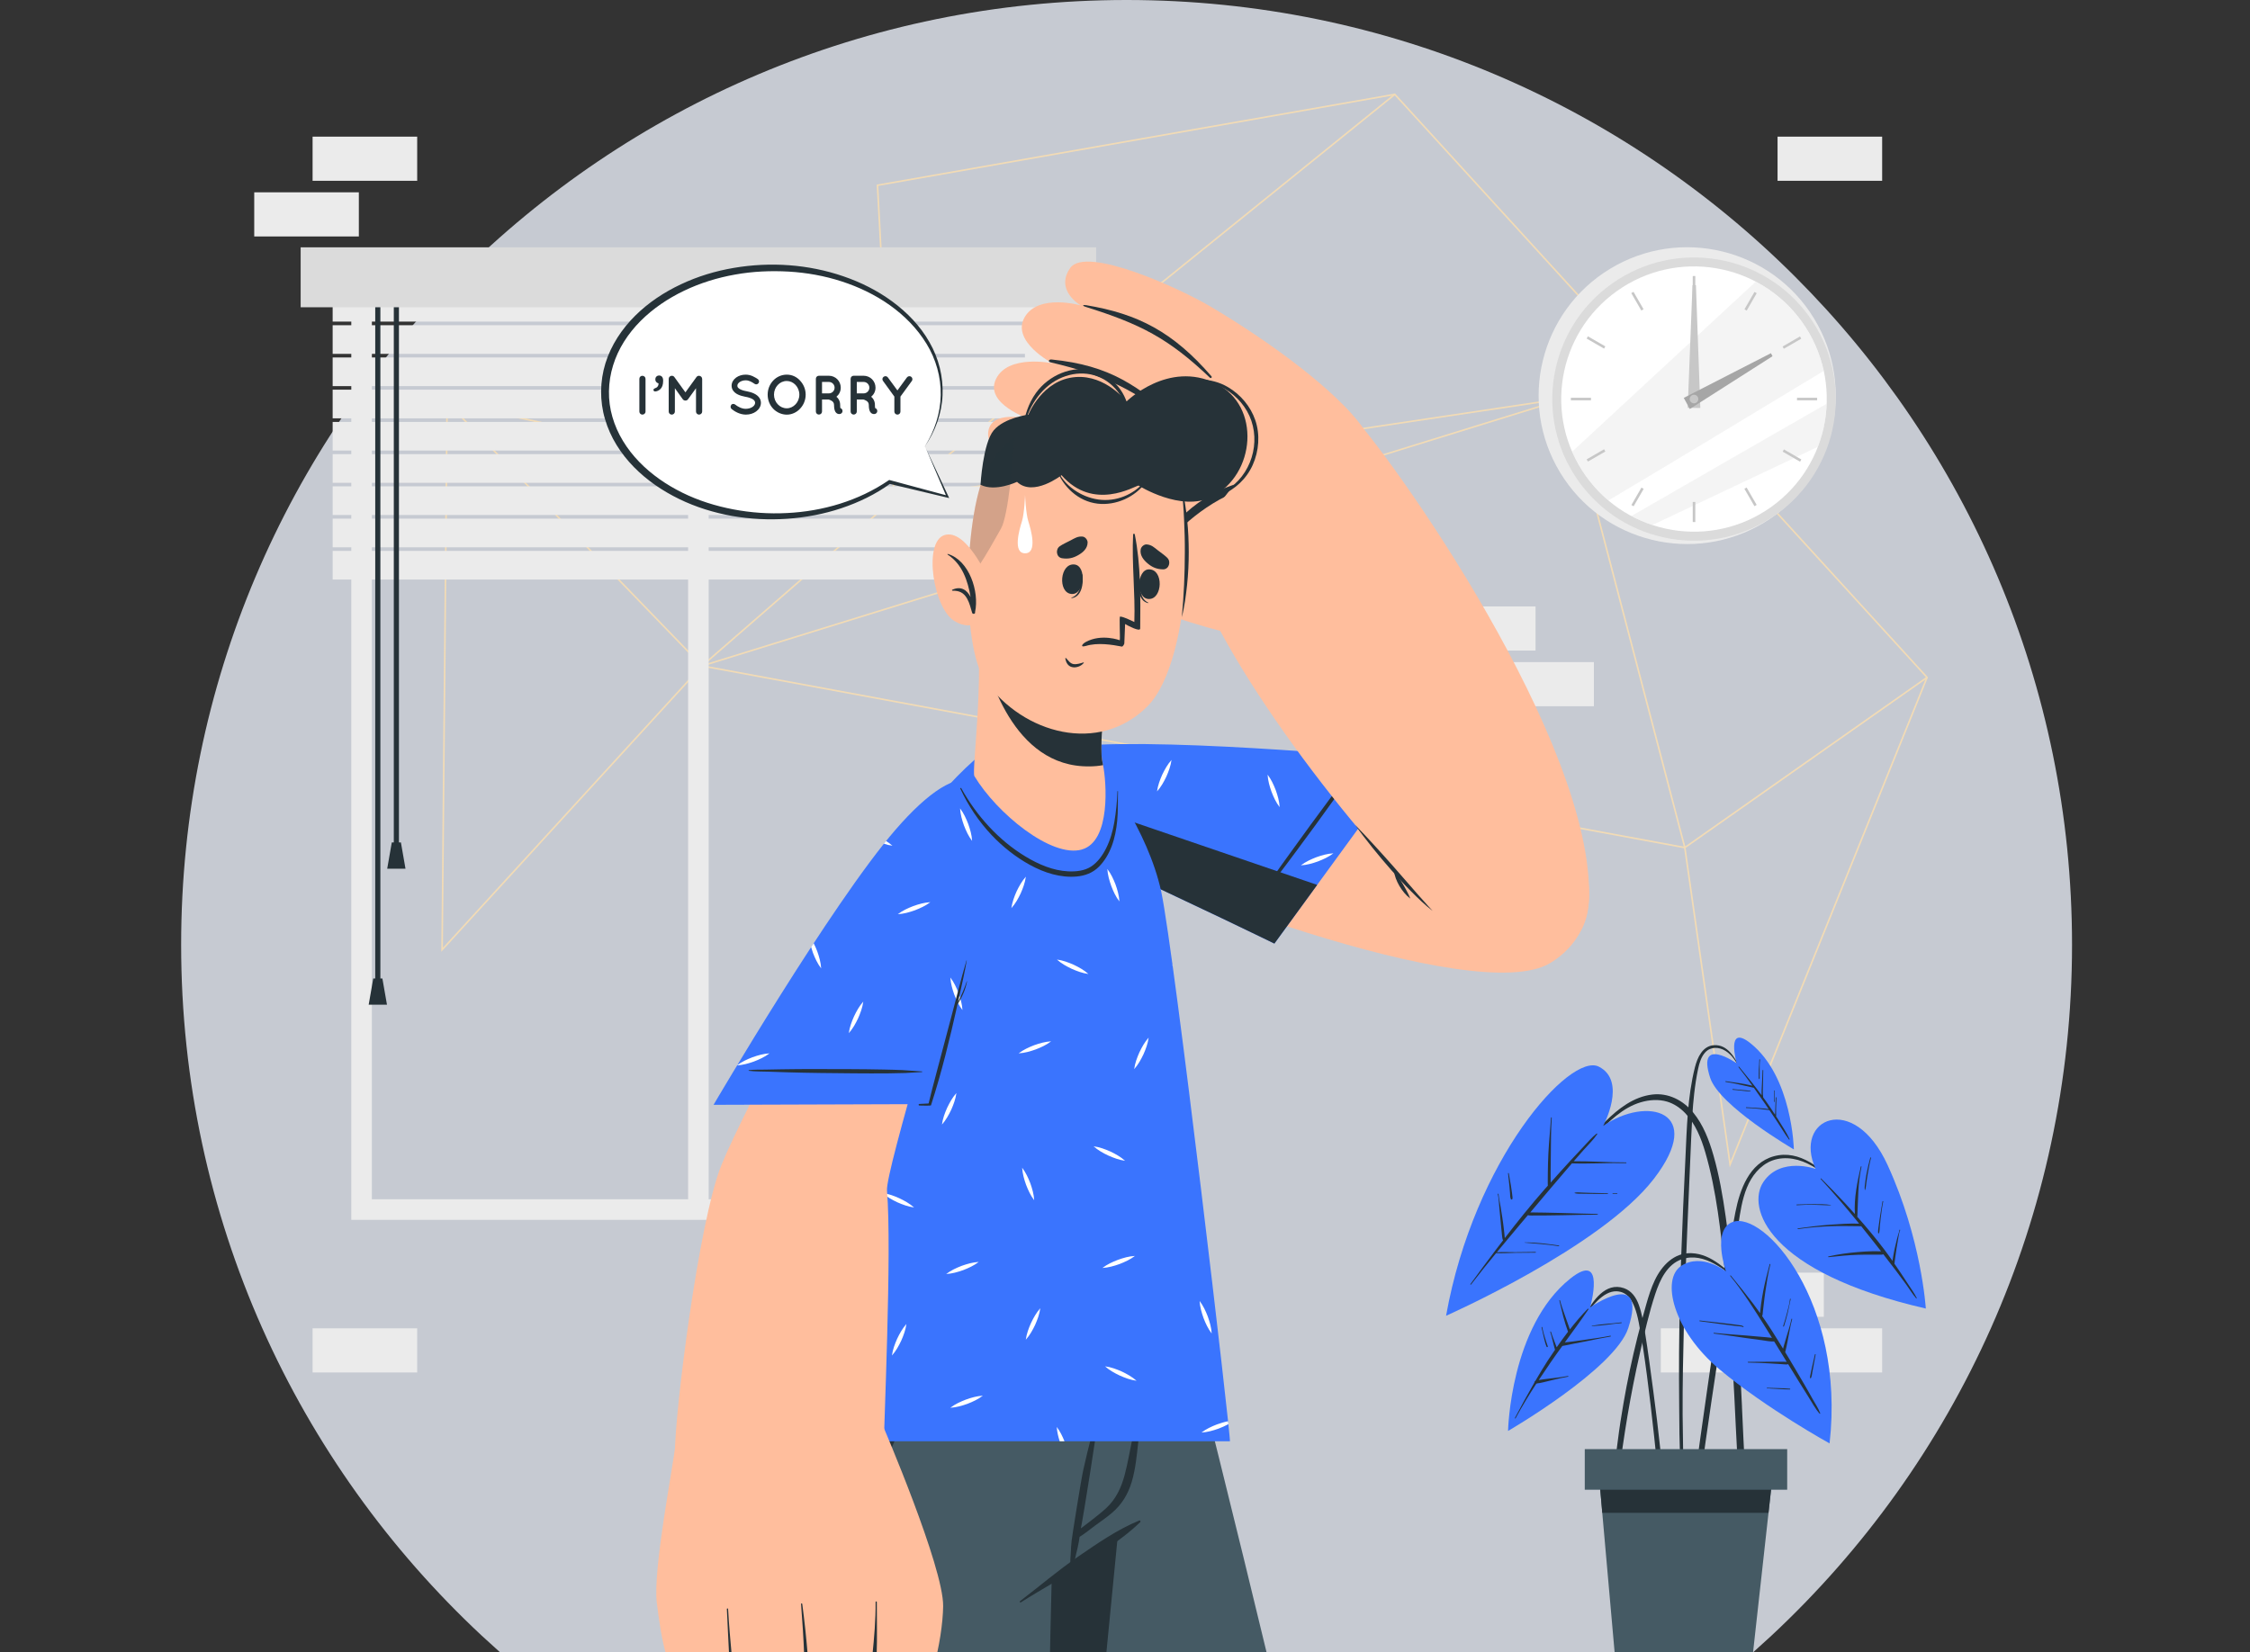 <svg width="708" height="520" viewBox="0 0 708 520" fill="none" xmlns="http://www.w3.org/2000/svg">
<rect x="0" y="0" width="708" height="520" fill="#333333" stroke="none"/>
<g clip-path="url(#clip0_685_26914)">
<path opacity="0.78" d="M652 297.352C652 383.188 615.604 460.533 557.4 514.823C555.518 516.566 553.619 518.292 551.702 520H157.298C155.381 518.292 153.482 516.566 151.6 514.823C93.397 460.533 57 383.188 57 297.352C57 133.136 190.206 0 354.509 0C518.811 0 652 133.136 652 297.352Z" fill="#EFF4FF"/>
<path d="M140.688 126.596L281.336 157.02L438.904 29.699L606.384 213.208L544.399 366.501L530.155 266.773L220.905 209.584L139.117 298.923L140.688 126.596Z" stroke="#F2DBB5" stroke-width="0.5" stroke-miterlimit="10"/>
<path d="M220.905 209.584L281.336 157.02L493.085 125.267L530.155 266.773L606.384 213.208" stroke="#F2DBB5" stroke-width="0.5" stroke-miterlimit="10"/>
<path d="M281.336 157.02L276.121 58.311L438.904 29.699" stroke="#F2DBB5" stroke-width="0.5" stroke-miterlimit="10"/>
<path d="M493.085 125.267L220.905 209.584L140.688 126.596" stroke="#F2DBB5" stroke-width="0.5" stroke-miterlimit="10"/>
<g clip-path="url(#clip1_685_26914)">
<path d="M540.976 414.451H573.892V400.551H540.976V414.451Z" fill="#EBEBEB"/>
<path d="M559.336 431.977H592.252V418.078H559.336V431.977Z" fill="#EBEBEB"/>
<path d="M522.603 431.977H555.519V418.078H522.603V431.977Z" fill="#EBEBEB"/>
<path d="M98.36 431.977H131.276V418.078H98.36V431.977Z" fill="#EBEBEB"/>
<path d="M98.36 56.9L131.276 56.9V43H98.36V56.9Z" fill="#EBEBEB"/>
<path d="M80 74.426H112.916V60.527H80V74.426Z" fill="#EBEBEB"/>
<path d="M559.336 56.912L592.252 56.912V43.013H559.336V56.912Z" fill="#EBEBEB"/>
<path d="M501.546 208.391H468.63V222.291H501.546V208.391Z" fill="#EBEBEB"/>
<path d="M483.186 190.865H450.27V204.764H483.186V190.865Z" fill="#EBEBEB"/>
<path d="M110.542 79.121H328.985V383.943H110.542V79.121ZM322.508 85.593H117.018V377.459H322.508V85.593Z" fill="#EBEBEB"/>
<path d="M223.001 87.282H216.525V380.689H223.001V87.282Z" fill="#EBEBEB"/>
<path d="M104.675 101.219L334.864 101.219V92.201L104.675 92.201V101.219Z" fill="#EBEBEB"/>
<path d="M104.675 111.38L334.864 111.38V102.362L104.675 102.362V111.38Z" fill="#EBEBEB"/>
<path d="M104.675 121.528L334.864 121.528V112.51L104.675 112.51V121.528Z" fill="#EBEBEB"/>
<path d="M104.675 131.664L334.864 131.664V122.646L104.675 122.646V131.664Z" fill="#EBEBEB"/>
<path d="M104.675 141.813L334.864 141.812V132.795L104.675 132.795V141.813Z" fill="#EBEBEB"/>
<path d="M104.675 151.961L334.864 151.961V142.943L104.675 142.943V151.961Z" fill="#EBEBEB"/>
<path d="M104.675 162.097L334.864 162.097V153.079L104.675 153.079V162.097Z" fill="#EBEBEB"/>
<path d="M104.675 172.257L334.864 172.257V163.239L104.675 163.239V172.257Z" fill="#EBEBEB"/>
<path d="M104.675 182.406L334.864 182.406V173.388L104.675 173.388V182.406Z" fill="#EBEBEB"/>
<path d="M125.533 90.375H123.917V265.878H125.533V90.375Z" fill="#263238"/>
<path d="M121.841 273.417H127.597L126.155 265.157H123.283L121.841 273.417Z" fill="#263238"/>
<path d="M119.691 90.375H118.075V310.148H119.691V90.375Z" fill="#263238"/>
<path d="M116.011 316.222H121.767L120.325 307.962H117.453L116.011 316.222Z" fill="#263238"/>
<path d="M94.606 96.71L344.921 96.71V77.842L94.606 77.842V96.71Z" fill="#DBDBDB"/>
<path d="M555.171 164.438C577.229 151.041 584.243 122.312 570.837 100.269C557.43 78.227 528.68 71.218 506.621 84.615C484.562 98.012 477.548 126.741 490.955 148.783C504.362 170.826 533.112 177.834 555.171 164.438Z" fill="#EBEBEB"/>
<path d="M558.933 161.904C578.994 147.62 583.67 119.791 569.376 99.745C555.083 79.698 527.233 75.026 507.171 89.309C487.11 103.592 482.435 131.422 496.728 151.468C511.022 171.515 538.872 176.187 558.933 161.904Z" fill="#DBDBDB"/>
<path d="M557.301 159.59C576.089 146.204 580.459 120.134 567.063 101.36C553.668 82.587 527.578 78.219 508.791 91.606C490.004 104.992 485.633 131.062 499.029 149.835C512.425 168.609 538.514 172.976 557.301 159.59Z" fill="white"/>
<path opacity="0.5" d="M573.879 116.734C554.848 128.248 523.585 147.154 506.108 157.513C501.21 153.377 497.27 148.135 494.697 142.173L552.499 88.636C563.264 94.301 571.244 104.523 573.879 116.734Z" fill="#EBEBEB"/>
<path opacity="0.5" d="M574.799 127.056C574.638 131.826 573.68 136.397 572.04 140.62L519.931 165.252C517.643 164.494 515.443 163.55 513.355 162.42C529.092 153.327 557.856 136.794 574.812 127.056H574.799Z" fill="#EBEBEB"/>
<path d="M533.455 86.873H532.647V93.195H533.455V86.873Z" fill="#C7C7C7"/>
<path d="M514.009 91.852L513.309 92.255L516.472 97.731L517.172 97.327L514.009 91.852Z" fill="#C7C7C7"/>
<path d="M499.67 105.86L499.266 106.56L504.745 109.721L505.149 109.022L499.67 105.86Z" fill="#C7C7C7"/>
<path d="M500.626 125.193H494.299V126H500.626V125.193Z" fill="#C7C7C7"/>
<path d="M504.749 141.409L499.271 144.572L499.675 145.271L505.154 142.108L504.749 141.409Z" fill="#C7C7C7"/>
<path d="M516.51 153.467L513.348 158.944L514.048 159.347L517.21 153.871L516.51 153.467Z" fill="#C7C7C7"/>
<path d="M533.455 157.985H532.647V164.308H533.455V157.985Z" fill="#C7C7C7"/>
<path d="M549.603 153.44L548.903 153.844L552.067 159.319L552.766 158.916L549.603 153.44Z" fill="#C7C7C7"/>
<path d="M561.346 141.452L560.942 142.151L566.421 145.313L566.825 144.614L561.346 141.452Z" fill="#C7C7C7"/>
<path d="M571.791 125.193H565.464V126H571.791V125.193Z" fill="#C7C7C7"/>
<path d="M566.393 105.902L560.915 109.065L561.319 109.764L566.797 106.601L566.393 105.902Z" fill="#C7C7C7"/>
<path d="M552.081 91.877L548.92 97.354L549.62 97.757L552.781 92.28L552.081 91.877Z" fill="#C7C7C7"/>
<path d="M533.654 89.742L535.034 128.41L531.068 128.36L532.573 89.73L533.654 89.742Z" fill="#C7C7C7"/>
<path d="M557.757 112.113L531.727 128.72L529.825 125.23L557.247 111.169L557.757 112.113Z" fill="#A6A6A6"/>
<path d="M534.4 125.59C534.4 126.336 533.791 126.944 533.045 126.944C532.299 126.944 531.69 126.336 531.69 125.59C531.69 124.845 532.299 124.236 533.045 124.236C533.791 124.236 534.4 124.845 534.4 125.59Z" fill="#C7C7C7"/>
<path d="M578.678 373.286C573.308 368.019 566.359 361.66 558.142 363.933C550.41 366.069 547.452 374.503 546.072 381.522C544.282 390.577 542.902 399.719 541.46 408.836C540.006 418.041 538.639 427.257 537.321 436.486C536.575 441.691 535.829 446.896 535.108 452.1C534.748 454.709 534.387 457.305 534.027 459.913C533.679 462.472 533.244 465.018 533.107 467.602C533.057 468.422 534.35 468.546 534.537 467.764C535.531 463.416 535.941 458.907 536.588 454.497C537.234 450.063 537.868 445.629 538.514 441.194C539.807 432.387 541.137 423.593 542.467 414.786C543.797 405.979 545.165 397.185 546.569 388.391C547.763 380.938 548.322 371.671 554.935 366.752C558.565 364.057 563.189 364.02 567.304 365.597C571.654 367.262 575.135 370.367 578.541 373.448C578.653 373.547 578.802 373.385 578.702 373.286H578.678Z" fill="#263238"/>
<path d="M571.319 367.907C571.319 367.907 560.33 363.957 554.91 371.969C549.491 379.981 555.967 400.365 605.988 411.855C605.988 411.855 604.682 390.042 593.955 366.665C583.227 343.301 564.121 352.145 571.319 367.907Z" fill="#3A74FE"/>
<path d="M603.116 408.513C602.432 407.097 601.45 405.78 600.605 404.464C599.772 403.172 598.927 401.893 598.069 400.613C597.423 399.657 596.764 398.7 596.118 397.756C596.167 397.52 596.18 397.284 596.205 397.036C596.267 396.601 596.317 396.166 596.379 395.731C596.503 394.8 596.64 393.856 596.777 392.924C596.913 391.993 597.075 391.061 597.249 390.129C597.435 389.185 597.522 388.067 597.908 387.186C597.97 387.036 597.709 386.962 597.684 387.136C597.622 387.695 597.386 388.254 597.236 388.788C597.125 389.21 597.013 389.633 596.901 390.055C596.652 390.999 596.428 391.955 596.217 392.912C596.018 393.794 595.857 394.676 595.707 395.57C595.633 395.992 595.571 396.427 595.509 396.849C594.614 395.582 593.706 394.315 592.774 393.086C590.114 389.583 587.304 386.229 584.396 382.937C584.396 382.9 584.433 382.888 584.445 382.85C584.706 377.596 584.582 372.404 585.751 367.237C585.788 367.1 585.564 367.013 585.539 367.162C584.445 372.007 583.351 377.099 583.675 382.105C582.631 380.938 581.574 379.782 580.517 378.64C578.081 376.019 575.595 373.447 573.059 370.926C572.96 370.827 572.798 370.976 572.897 371.075C577.111 375.609 581.114 380.329 585.017 385.136C581.984 385.037 578.889 385.248 575.868 385.471C572.475 385.72 569.106 386.155 565.737 386.627C565.588 386.651 565.638 386.875 565.775 386.85C569.118 386.353 572.5 386.08 575.893 385.943C579.162 385.807 582.407 385.943 585.664 385.943C587.764 388.552 589.853 391.185 591.904 393.831C591.755 393.831 591.605 393.831 591.444 393.831C590.673 393.819 589.915 393.806 589.144 393.819C587.628 393.843 586.099 393.955 584.582 394.079C581.474 394.34 578.392 394.775 575.346 395.458C575.197 395.495 575.247 395.694 575.383 395.682C578.454 395.334 581.537 395.048 584.632 394.937C586.111 394.887 587.578 394.887 589.057 394.887C589.828 394.887 590.586 394.887 591.357 394.887C591.817 394.887 592.239 394.949 592.625 394.775C593.967 396.526 595.322 398.265 596.652 400.017C597.709 401.408 598.765 402.824 599.785 404.24C600.829 405.693 601.786 407.283 602.955 408.637C603.042 408.737 603.191 408.625 603.141 408.513H603.116Z" fill="#263238"/>
<path d="M576.104 379.261C574.352 378.975 572.524 379 570.759 379C568.969 379 567.192 379.049 565.402 379.112C565.24 379.112 565.253 379.348 565.414 379.335C567.229 379.211 569.031 379.174 570.846 379.199C572.599 379.223 574.352 379.397 576.104 379.348C576.167 379.348 576.167 379.273 576.104 379.261Z" fill="#263238"/>
<path d="M591.804 383.285C592.016 381.584 592.227 379.869 592.587 378.18C592.625 378.019 592.389 377.969 592.364 378.13C592.103 379.807 591.779 381.484 591.531 383.161C591.407 384.006 591.295 384.85 591.183 385.683C591.083 386.453 590.909 387.285 590.984 388.067C590.996 388.217 591.245 388.229 591.282 388.092C591.481 387.335 591.469 386.49 591.543 385.707C591.618 384.9 591.705 384.08 591.804 383.273V383.285Z" fill="#263238"/>
<path d="M588.523 364.367C588.088 366.032 587.652 367.709 587.342 369.398C587.18 370.255 587.056 371.112 586.944 371.982C586.832 372.802 586.683 373.671 586.782 374.503C586.782 374.565 586.894 374.578 586.907 374.503C587.155 373.733 587.193 372.889 587.304 372.094C587.416 371.261 587.541 370.429 587.69 369.609C587.988 367.87 588.299 366.144 588.746 364.429C588.784 364.293 588.572 364.218 588.535 364.355L588.523 364.367Z" fill="#263238"/>
<path d="M523.386 465.751C523.113 462.609 522.802 459.454 522.467 456.323C521.808 450.1 521.049 443.877 520.217 437.679C519.384 431.493 518.588 425.295 517.594 419.134C517.134 416.314 516.661 413.407 515.692 410.712C514.847 408.389 513.454 406.29 511.018 405.445C505.138 403.421 501.16 409.507 498.786 413.83C498.712 413.954 498.898 414.053 498.985 413.942C500.402 411.904 504.343 406.166 508.805 406.427C511.813 406.613 514.213 408.737 515.655 416.215C519.247 434.859 522.491 472.707 522.864 475.192C523.063 476.508 523.995 476.446 523.995 475.043C524.008 471.95 523.647 468.844 523.386 465.764V465.751Z" fill="#263238"/>
<path d="M500.365 411.494C500.365 411.494 505.511 393.347 494.137 402.414C475.205 417.519 474.534 450.386 474.534 450.386C474.534 450.386 508.184 430.859 512.373 417.978C518.601 398.787 500.365 411.494 500.365 411.494Z" fill="#3A74FE"/>
<path d="M506.742 420.413C504.107 420.947 501.422 421.295 498.761 421.68C497.493 421.866 496.238 422.04 494.97 422.214C494.112 422.326 493.255 422.413 492.397 422.512C494.908 419.059 497.431 415.631 499.83 412.103C499.917 411.966 499.719 411.83 499.607 411.942C497.605 413.979 495.753 416.165 493.988 418.426C493.491 417.022 492.994 415.618 492.496 414.215C491.925 412.587 491.315 410.973 490.893 409.296C490.856 409.159 490.632 409.221 490.682 409.358C491.141 411.022 491.465 412.724 491.912 414.389C492.347 416.003 492.832 417.593 493.404 419.158C492.173 420.761 490.992 422.4 489.836 424.052C489.252 422.413 488.543 420.823 488.034 419.158C487.996 419.022 487.773 419.084 487.822 419.221C488.432 421.059 488.755 422.984 489.314 424.835C488.543 425.965 487.773 427.096 487.027 428.226C485.672 430.325 484.392 432.462 483.136 434.611C482.937 434.722 482.813 434.884 482.838 435.12C480.712 438.797 478.686 442.523 476.697 446.287C476.635 446.411 476.821 446.523 476.896 446.399C478.897 442.685 481.11 439.07 483.422 435.505C483.422 435.505 483.434 435.505 483.447 435.505C483.696 435.368 484.242 435.356 484.553 435.294C484.939 435.219 485.324 435.132 485.709 435.045C486.579 434.859 487.437 434.635 488.307 434.412C490.01 433.99 491.701 433.592 493.441 433.294C493.578 433.269 493.516 433.046 493.379 433.083C491.34 433.468 489.302 433.704 487.238 433.94C486.269 434.052 485.299 434.176 484.329 434.337C484.292 434.337 484.242 434.35 484.193 434.362C485.399 432.524 486.629 430.698 487.872 428.897C489.09 427.121 490.346 425.369 491.614 423.63C492.782 423.469 493.938 423.158 495.094 422.935C496.4 422.686 497.705 422.438 498.998 422.177C501.608 421.655 504.194 421.084 506.816 420.649C506.953 420.624 506.891 420.401 506.754 420.438L506.742 420.413Z" fill="#263238"/>
<path d="M486.517 422.202C486.356 421.717 486.219 421.245 486.057 420.761C485.734 419.755 485.498 418.748 485.287 417.717C485.262 417.581 485.038 417.643 485.075 417.78C485.299 418.798 485.535 419.829 485.771 420.848C486.008 421.854 486.256 422.91 486.654 423.866C486.753 424.102 487.114 424.003 487.039 423.754C486.89 423.233 486.691 422.723 486.517 422.214V422.202Z" fill="#263238"/>
<path d="M510.185 416.202C508.656 416.438 507.102 416.537 505.561 416.674C504.007 416.811 502.478 417.022 500.937 417.258C500.85 417.27 500.85 417.395 500.937 417.395C502.491 417.283 504.02 417.171 505.561 416.972C507.102 416.774 508.631 416.538 510.185 416.438C510.334 416.438 510.322 416.19 510.185 416.215V416.202Z" fill="#263238"/>
<path d="M548.148 442.772C547.551 429.406 546.706 416.066 545.364 402.762C544.692 396.129 543.947 389.509 543.014 382.913C542.094 376.454 540.988 369.982 539.186 363.697C537.806 358.89 536.003 354.058 532.784 350.145C529.614 346.294 524.928 343.872 519.856 344.506C514.001 345.226 509.29 348.915 505.213 352.915C500.638 357.412 496.449 362.306 492.21 367.113C491.141 368.33 490.072 369.547 489.016 370.777C488.916 370.889 489.078 371.038 489.177 370.939C493.317 366.181 497.618 361.56 502.118 357.151C506.282 353.064 510.558 348.605 516.326 346.928C518.998 346.145 521.895 345.934 524.58 346.729C526.755 347.375 528.657 348.679 530.223 350.294C533.468 353.66 535.295 358.231 536.588 362.653C540.18 374.938 541.473 387.819 542.803 400.502C544.158 413.395 545.078 426.313 545.724 439.256C546.37 452.262 546.88 465.292 548.136 478.26C548.285 479.862 548.496 481.452 548.707 483.054C548.844 484.123 550.51 484.135 550.423 483.017C549.366 469.614 548.745 456.199 548.136 442.772H548.148Z" fill="#263238"/>
<path d="M504.467 354.368C504.467 354.368 512.099 340.245 503.075 335.711C494.05 331.177 463.844 364.864 455.031 414.128C455.031 414.128 503.808 392.564 520.378 371.075C536.948 349.586 518.166 344.853 504.467 354.368Z" fill="#3A74FE"/>
<path d="M511.639 365.858C506.158 365.87 500.688 365.448 495.206 365.485C496.238 364.305 497.257 363.125 498.301 361.958C499.731 360.343 501.372 358.765 502.59 356.977C502.665 356.865 502.503 356.703 502.391 356.79C500.875 357.983 499.569 359.548 498.239 360.951C496.872 362.405 495.505 363.87 494.137 365.336C492.036 367.597 489.985 369.907 487.934 372.218C487.934 371.994 487.934 371.771 487.934 371.559C487.934 370.603 487.934 369.646 487.934 368.678C487.947 366.814 487.972 364.964 487.996 363.1C488.034 359.337 488.021 355.548 488.282 351.784C488.282 351.635 488.071 351.648 488.059 351.784C487.798 355.561 487.412 359.324 487.213 363.113C487.126 364.976 487.077 366.827 487.052 368.69C487.052 369.646 487.027 370.603 487.027 371.572C487.027 372.093 487.014 372.652 487.052 373.187C486.729 373.547 486.405 373.895 486.082 374.267C481.707 379.261 477.542 384.428 473.502 389.682C473.502 389.397 473.453 389.098 473.428 388.813C473.366 388.229 473.304 387.658 473.241 387.074C473.105 385.819 472.931 384.565 472.744 383.31C472.57 382.13 472.384 380.962 472.185 379.795C471.961 378.478 471.638 377.149 471.538 375.807C471.538 375.646 471.277 375.683 471.315 375.845C471.601 377.149 471.65 378.528 471.775 379.857C471.886 381.062 471.998 382.267 472.11 383.472C472.222 384.676 472.334 385.881 472.458 387.086C472.52 387.67 472.57 388.241 472.632 388.825C472.67 389.111 472.694 389.409 472.744 389.695C472.794 390.08 472.856 390.129 472.98 390.378C472.284 391.285 471.588 392.191 470.892 393.098C468.12 396.75 465.41 400.452 462.7 404.153C462.613 404.265 462.775 404.426 462.862 404.315C465.435 400.961 468.083 397.669 470.768 394.415C472.769 394.502 474.82 394.353 476.834 394.315C478.947 394.278 481.06 394.266 483.186 394.266C483.335 394.266 483.323 394.042 483.186 394.042C481.073 394.079 478.959 394.117 476.834 394.117C474.907 394.117 472.943 394.03 471.004 394.129C473.366 391.26 475.74 388.415 478.139 385.583C479.009 384.552 479.892 383.521 480.762 382.478C481.557 382.639 482.403 382.565 483.211 382.565C484.168 382.565 485.137 382.565 486.095 382.565C487.897 382.565 489.699 382.515 491.502 382.49C495.231 382.428 498.948 382.304 502.677 382.304C502.826 382.304 502.814 382.08 502.677 382.08C498.948 382.031 495.219 381.869 491.489 381.782C489.687 381.733 487.885 381.683 486.082 381.658C485.125 381.646 484.155 381.633 483.198 381.621C482.651 381.621 482.092 381.571 481.533 381.596C483.584 379.174 485.622 376.739 487.673 374.317C487.723 374.292 487.76 374.242 487.785 374.18C489.786 371.82 491.788 369.473 493.802 367.125C494.075 366.802 494.361 366.491 494.634 366.168C500.315 366.342 505.996 365.97 511.677 366.082C511.826 366.082 511.813 365.858 511.677 365.858H511.639Z" fill="#263238"/>
<path d="M508.83 375.534C508.383 375.534 507.948 375.534 507.5 375.534C507.363 375.534 507.376 375.733 507.5 375.733C507.948 375.733 508.383 375.733 508.83 375.733C508.979 375.733 508.967 375.509 508.83 375.509V375.534Z" fill="#263238"/>
<path d="M505.872 375.559C504.119 375.534 502.354 375.497 500.601 375.447C499.719 375.423 498.848 375.398 497.966 375.36C497.183 375.336 496.288 375.211 495.517 375.385C495.43 375.41 495.442 375.522 495.517 375.547C496.275 375.77 497.183 375.708 497.978 375.721C498.861 375.733 499.731 375.745 500.614 375.758C502.366 375.77 504.119 375.783 505.884 375.77C506.033 375.77 506.021 375.547 505.884 375.547L505.872 375.559Z" fill="#263238"/>
<path d="M490.545 392.005C486.977 391.508 483.372 390.999 479.755 391.036C479.705 391.036 479.705 391.111 479.755 391.111C483.335 391.446 486.927 391.645 490.483 392.229C490.632 392.253 490.682 392.03 490.532 392.005H490.545Z" fill="#263238"/>
<path d="M475.877 376.329C475.839 376.019 475.802 375.708 475.765 375.385C475.678 374.677 475.566 373.982 475.454 373.274C475.243 371.932 475.007 370.603 474.758 369.274C474.733 369.15 474.522 369.187 474.534 369.311C474.708 370.69 474.857 372.069 474.982 373.447C475.044 374.131 475.094 374.801 475.156 375.485C475.205 376.093 475.156 376.863 475.429 377.422C475.529 377.633 475.852 377.547 475.902 377.348C475.989 377.012 475.914 376.677 475.877 376.342V376.329Z" fill="#263238"/>
<path d="M547.663 336.233C545.911 332.991 543.698 328.693 539.335 328.966C535.742 329.19 534.114 332.854 533.343 335.897C530.969 345.276 530.795 355.175 530.335 364.79C529.353 385.111 528.483 405.445 528.346 425.791C528.309 431.431 528.334 437.07 528.383 442.709C528.433 448.461 528.421 454.249 528.781 459.988C528.819 460.534 529.627 460.509 529.627 459.963C529.664 455.044 529.49 450.125 529.465 445.206C529.44 440.411 529.49 435.604 529.564 430.81C529.726 421.084 529.987 411.37 530.348 401.644C530.708 391.98 531.131 382.329 531.541 372.677C531.74 367.858 531.951 363.026 532.162 358.206C532.374 353.536 532.573 348.853 533.107 344.207C533.405 341.599 533.791 339.003 534.338 336.432C534.723 334.606 535.282 332.631 536.588 331.215C538.303 329.364 540.914 329.488 542.952 330.755C545.065 332.059 546.346 334.233 547.464 336.382C547.527 336.506 547.725 336.382 547.651 336.258L547.663 336.233Z" fill="#263238"/>
<path d="M546.482 334.68C546.482 334.68 542.902 322.035 550.821 328.358C564.01 338.879 564.469 361.771 564.469 361.771C564.469 361.771 541.025 348.17 538.117 339.189C533.778 325.824 546.482 334.668 546.482 334.668V334.68Z" fill="#3A74FE"/>
<path d="M559.547 352.393C559.336 352.046 559.099 351.698 558.876 351.362C558.938 351.015 558.876 350.617 558.876 350.282C558.876 349.735 558.876 349.189 558.876 348.655C558.901 347.586 558.938 346.518 558.988 345.45C558.988 345.301 558.764 345.313 558.764 345.45C558.714 346.493 558.664 347.549 558.64 348.592C558.627 349.114 558.602 349.636 558.59 350.17C558.59 350.369 558.553 350.605 558.54 350.841C557.62 349.412 556.675 347.996 555.693 346.605C555.408 346.207 555.109 345.81 554.823 345.413C554.612 344.059 554.736 342.643 554.749 341.289C554.761 339.823 554.786 338.345 554.836 336.879C554.836 336.73 554.612 336.742 554.612 336.879C554.575 338.407 554.488 339.935 554.413 341.463C554.363 342.543 554.264 343.649 554.326 344.729C552.064 341.649 549.665 338.693 547.228 335.736C547.154 335.637 546.98 335.773 547.054 335.873C548.558 337.773 550 339.736 551.417 341.711C548.658 341.065 545.848 340.692 543.052 340.295C542.915 340.27 542.853 340.494 543.002 340.518C545.973 340.966 548.882 341.711 551.815 342.357C551.84 342.357 551.852 342.357 551.877 342.357C552.996 343.934 554.115 345.524 555.209 347.114C555.656 347.76 556.091 348.419 556.539 349.077C556.501 349.077 556.452 349.077 556.414 349.064C556.116 349.027 555.805 348.977 555.507 348.94C554.861 348.866 554.202 348.816 553.555 348.754C552.2 348.642 550.846 348.58 549.491 348.505C549.341 348.505 549.354 348.729 549.491 348.729C550.821 348.754 552.151 348.866 553.468 349.002C554.165 349.077 554.861 349.176 555.569 349.251C555.88 349.288 556.178 349.325 556.489 349.363C556.576 349.363 556.663 349.387 556.763 349.4C557.508 350.505 558.267 351.611 559.012 352.716C560.33 354.666 561.523 356.766 562.928 358.654C563.015 358.766 563.164 358.654 563.115 358.542C562.133 356.405 560.765 354.393 559.535 352.393H559.547Z" fill="#263238"/>
<path d="M553.705 338.109C553.705 337.612 553.705 337.127 553.705 336.631C553.705 335.6 553.692 334.556 553.829 333.538C553.854 333.376 553.605 333.351 553.605 333.513C553.605 334.531 553.493 335.562 553.444 336.581C553.419 337.09 553.419 337.599 553.419 338.121C553.419 338.357 553.419 338.593 553.419 338.829C553.419 339.065 553.394 339.338 553.468 339.562C553.506 339.661 553.63 339.649 553.667 339.562C553.742 339.351 553.705 339.102 553.692 338.879C553.692 338.618 553.692 338.37 553.692 338.109H553.705Z" fill="#263238"/>
<path d="M550.808 343.338C549.938 343.189 549.043 343.139 548.161 343.065C547.191 342.978 546.234 342.903 545.264 342.779C545.103 342.754 545.078 342.99 545.239 343.003C547.092 343.127 548.931 343.45 550.783 343.512C550.883 343.512 550.908 343.351 550.808 343.338Z" fill="#263238"/>
<path d="M558.18 343.425C558.242 343.524 558.204 343.798 558.204 343.909V344.319C558.204 344.617 558.204 344.903 558.204 345.201V346.083C558.204 346.319 558.13 346.642 558.242 346.853C558.254 346.891 558.316 346.878 558.329 346.853C558.391 346.741 558.378 346.617 558.378 346.481C558.378 346.344 558.378 346.207 558.378 346.071C558.378 345.773 558.378 345.487 558.378 345.189C558.378 344.891 558.378 344.605 558.378 344.307V343.897C558.378 343.773 558.329 343.512 558.403 343.413C558.552 343.214 558.055 343.201 558.204 343.413L558.18 343.425Z" fill="#263238"/>
<path d="M548.21 403.694C543.275 399.992 538.85 394.676 532.225 394.427C526.755 394.216 522.914 398.328 520.726 402.911C519.57 405.333 518.775 407.892 518.041 410.463C517.047 413.929 516.127 417.394 515.244 420.897C513.529 427.766 512.05 434.698 510.856 441.678C510.185 445.566 509.564 449.467 509.079 453.392C508.582 457.342 507.935 461.404 507.923 465.378C507.923 466.074 509.004 466.211 509.141 465.515C509.812 462.236 510.086 458.857 510.57 455.553C511.055 452.224 511.565 448.895 512.124 445.579C513.255 438.946 514.548 432.325 516.052 425.766C517.469 419.568 518.862 413.283 520.863 407.246C522.292 402.923 524.592 397.868 529.278 396.315C536.389 393.943 542.853 399.967 548.061 403.867C548.173 403.954 548.335 403.793 548.223 403.706L548.21 403.694Z" fill="#263238"/>
<path d="M543.101 400.154C543.101 400.154 538.564 387.186 545.127 384.639C554.972 380.826 580.754 409.842 575.707 454.299C575.707 454.299 555.793 443.33 541.075 430.996C526.37 418.661 522.603 402.551 529.08 398.39C535.556 394.228 543.089 400.154 543.089 400.154H543.101Z" fill="#3A74FE"/>
<path d="M572.748 444.784C572.176 443.219 571.157 441.753 570.349 440.3C569.504 438.784 568.659 437.256 567.776 435.766C566.061 432.847 564.358 429.903 562.605 427.009C562.319 426.537 562.021 426.077 561.747 425.605C561.784 425.431 561.822 425.257 561.859 425.083C561.959 424.649 562.058 424.226 562.157 423.792C562.381 422.823 562.543 421.854 562.729 420.885C563.09 418.984 563.413 417.059 563.935 415.184C563.972 415.047 563.749 414.997 563.711 415.146C563.301 417.047 562.704 418.922 562.145 420.773C561.871 421.692 561.573 422.599 561.325 423.531C561.238 423.854 561.163 424.164 561.076 424.487C558.963 421.022 556.8 417.568 554.488 414.227C554.687 413.792 554.662 413.295 554.724 412.799C554.798 412.153 554.873 411.494 554.948 410.848C555.122 409.383 555.283 407.929 555.507 406.464C555.93 403.594 556.352 400.762 557.073 397.943C557.111 397.806 556.887 397.769 556.85 397.905C556.141 400.7 555.37 403.507 554.836 406.339C554.575 407.731 554.326 409.134 554.14 410.538C554.053 411.246 553.978 411.942 553.903 412.65C553.879 412.861 553.854 413.072 553.816 413.283C553.096 412.277 552.387 411.271 551.641 410.289C549.366 407.296 547.005 404.377 544.63 401.47C544.543 401.358 544.357 401.483 544.444 401.594C548.62 406.7 552.151 412.351 555.644 417.941C556.29 418.984 556.937 420.04 557.583 421.084C557.372 421.059 557.148 421.034 556.949 421.009C556.116 420.897 555.271 420.848 554.438 420.773C552.76 420.612 551.082 420.475 549.404 420.338C546.047 420.078 542.679 419.866 539.335 419.506C539.186 419.494 539.148 419.717 539.298 419.73C542.691 420.115 546.06 420.661 549.441 421.146C551.107 421.382 552.76 421.605 554.426 421.817C555.569 421.966 557.011 422.301 558.267 422.214C559.584 424.351 560.914 426.487 562.22 428.636C561.934 428.599 561.623 428.611 561.325 428.599C560.765 428.599 560.206 428.599 559.646 428.599C558.602 428.599 557.571 428.599 556.526 428.599C554.363 428.599 552.201 428.648 550.05 428.636C549.901 428.636 549.926 428.86 550.075 428.86C552.263 428.884 554.45 428.996 556.638 429.108C557.67 429.158 558.714 429.22 559.746 429.294C560.268 429.332 560.778 429.369 561.3 429.406C561.76 429.431 562.244 429.518 562.667 429.356C563.786 431.182 564.917 432.996 566.036 434.822C567.067 436.499 568.112 438.176 569.168 439.84C570.237 441.505 571.232 443.43 572.549 444.908C572.636 445.007 572.823 444.933 572.773 444.796L572.748 444.784Z" fill="#263238"/>
<path d="M563.251 408.849C563.09 410.265 562.717 411.693 562.356 413.072C561.996 414.513 561.573 415.941 561.101 417.345C561.039 417.544 561.3 417.63 561.362 417.432C561.809 416.028 562.195 414.612 562.543 413.196C562.891 411.768 563.115 410.314 563.463 408.886C563.5 408.749 563.251 408.699 563.239 408.849H563.251Z" fill="#263238"/>
<path d="M548.62 417.531C548.31 417.221 547.962 417.183 547.539 417.121C546.917 417.034 546.284 416.947 545.662 416.86C544.493 416.699 543.325 416.575 542.157 416.438C539.733 416.152 537.296 415.916 534.872 415.618C534.723 415.606 534.686 415.817 534.835 415.842C537.122 416.115 539.397 416.463 541.684 416.761C542.803 416.91 543.922 417.071 545.04 417.196C545.575 417.258 546.122 417.32 546.656 417.382C547.253 417.444 547.962 417.432 548.509 417.693C548.62 417.742 548.695 417.606 548.62 417.519V417.531Z" fill="#263238"/>
<path d="M563.214 437.082C562.07 436.983 560.914 436.946 559.771 436.909C559.186 436.896 558.615 436.871 558.03 436.859C557.757 436.859 557.471 436.846 557.198 436.834C556.85 436.834 556.452 436.859 556.116 436.772C555.954 436.735 555.942 437.02 556.116 436.995C556.439 436.946 556.812 436.995 557.135 437.033C557.434 437.045 557.732 437.07 558.043 437.082C558.627 437.12 559.199 437.157 559.783 437.182C560.927 437.256 562.083 437.318 563.226 437.331C563.363 437.331 563.376 437.095 563.226 437.082H563.214Z" fill="#263238"/>
<path d="M570.237 432.114C570.374 431.468 570.498 430.81 570.61 430.164C570.846 428.884 571.083 427.605 571.319 426.326C571.344 426.176 571.132 426.139 571.095 426.288C570.809 427.53 570.536 428.785 570.25 430.027C570.113 430.648 569.964 431.269 569.839 431.903C569.777 432.188 569.715 432.487 569.665 432.772C569.603 433.07 569.504 433.381 569.566 433.691C569.591 433.791 569.74 433.878 569.815 433.766C570.113 433.306 570.138 432.648 570.25 432.126L570.237 432.114Z" fill="#263238"/>
<path d="M502.801 460.398L504.181 476.161L508.892 529.362H550.597L556.489 476.161L558.229 460.398H502.801Z" fill="#455A64"/>
<path d="M502.801 460.398L504.181 476.161H556.489L558.229 460.398H502.801Z" fill="#263238"/>
<path d="M498.674 468.882H562.369V456.1H498.674V468.882Z" fill="#455A64"/>
<path d="M275.396 429.816C275.396 429.816 275.396 429.878 275.434 429.99C275.434 430.027 275.434 430.064 275.458 430.114C275.458 430.213 275.496 430.313 275.521 430.449L275.558 430.673C275.595 430.81 275.62 430.971 275.645 431.157C275.67 431.269 275.682 431.381 275.707 431.505C275.744 431.754 275.794 432.027 275.856 432.325C275.943 432.797 276.043 433.331 276.142 433.927C276.304 434.809 276.49 435.815 276.702 436.958C276.764 437.281 276.826 437.629 276.888 437.989C276.975 438.461 277.062 438.958 277.161 439.467C277.261 440.026 277.36 440.61 277.472 441.219C277.472 441.231 277.472 441.244 277.472 441.256C277.547 441.678 277.634 442.113 277.708 442.56C277.945 443.889 278.193 445.305 278.479 446.821C278.479 446.858 278.504 446.895 278.504 446.933C278.802 448.622 279.125 450.436 279.474 452.336C279.561 452.833 279.66 453.33 279.759 453.827C279.859 454.348 279.958 454.87 280.045 455.392C280.045 455.404 280.045 455.416 280.045 455.429C280.095 455.752 280.157 456.087 280.232 456.423V456.447C280.704 459.093 281.214 461.888 281.761 464.844C281.947 465.838 282.121 466.844 282.308 467.863C282.668 469.85 283.041 471.887 283.426 473.987C283.526 474.471 283.613 474.955 283.687 475.452C284.247 478.496 284.819 481.663 285.415 484.942C285.49 485.278 285.54 485.613 285.602 485.948C285.888 487.489 286.174 489.041 286.447 490.631C286.484 490.755 286.509 490.88 286.522 491.004C286.658 491.749 286.795 492.507 286.932 493.265C287.479 496.295 288.038 499.401 288.622 502.568C288.772 503.351 288.921 504.146 289.057 504.953C289.343 506.556 289.642 508.17 289.94 509.798C290.313 511.822 290.686 513.859 291.059 515.934C291.432 517.996 291.805 520.082 292.19 522.182C292.389 523.238 292.575 524.293 292.774 525.349C292.998 526.616 293.234 527.883 293.458 529.163H400.759C387.508 474.148 376.333 429.816 376.333 429.816H275.384H275.396Z" fill="#455A64"/>
<path d="M291.631 442.2C297.013 471.192 302.445 500.183 307.94 529.162H309.431C303.726 500.109 297.846 471.105 291.991 442.088C291.941 441.852 291.593 441.964 291.631 442.2Z" fill="#37474F"/>
<path d="M275.409 429.816C275.409 429.816 275.409 429.878 275.434 429.99C275.434 430.027 275.434 430.064 275.458 430.114C275.483 430.201 275.496 430.313 275.521 430.449L275.558 430.673C275.595 430.81 275.62 430.971 275.645 431.157C275.67 431.269 275.682 431.381 275.707 431.505C275.757 431.754 275.807 432.027 275.856 432.325C275.943 432.797 276.043 433.331 276.142 433.927C276.316 434.809 276.49 435.815 276.702 436.958C276.764 437.281 276.826 437.629 276.888 437.989C276.975 438.461 277.062 438.958 277.161 439.467C277.261 440.026 277.36 440.61 277.472 441.219C277.472 441.231 277.472 441.244 277.472 441.256C277.547 441.678 277.634 442.113 277.708 442.56C277.957 443.889 278.206 445.305 278.479 446.821C278.479 446.858 278.504 446.895 278.504 446.933C278.815 448.622 279.138 450.411 279.486 452.311C279.585 452.808 279.672 453.317 279.759 453.827C279.859 454.348 279.958 454.87 280.045 455.392C280.045 455.404 280.045 455.416 280.045 455.429C280.12 455.752 280.17 456.087 280.232 456.423V456.447C280.717 459.081 281.226 461.888 281.761 464.844C281.947 465.838 282.121 466.844 282.308 467.863C282.681 469.85 283.054 471.887 283.426 473.987C283.526 474.471 283.613 474.955 283.687 475.452C284.259 478.508 284.831 481.675 285.415 484.942C285.49 485.278 285.54 485.613 285.602 485.948C285.888 487.489 286.174 489.041 286.447 490.631C286.484 490.755 286.509 490.88 286.522 491.004C286.658 491.749 286.795 492.507 286.932 493.265C287.491 496.295 288.051 499.401 288.622 502.568C288.772 503.351 288.921 504.146 289.057 504.953C289.356 506.556 289.642 508.17 289.94 509.798C290.313 511.822 290.686 513.859 291.059 515.934C291.432 517.996 291.817 520.082 292.19 522.182C292.389 523.238 292.575 524.293 292.774 525.349C292.998 526.616 293.234 527.883 293.47 529.163H347.257L351.571 485.042L351.72 483.477L351.894 481.787L352.739 473.142L353.473 465.652L356.978 429.816H275.396H275.409Z" fill="#263238"/>
<path d="M214.362 529.163H330.228C330.426 518.505 330.638 508.195 330.899 498.469C330.899 498.221 330.899 497.985 330.924 497.749C330.924 497.749 344.448 489.749 351.732 483.477C353.15 482.272 354.33 481.116 355.138 480.098C355.138 480.098 355.138 480.09 355.138 480.073C359.8 474.123 364.474 451.293 374.145 429.816H232.461C209.39 474.583 211.006 510.419 214.362 529.163Z" fill="#455A64"/>
<path d="M358.495 478.57C351.596 481.39 345.405 485.725 339.277 489.911C332.925 494.258 327.095 499.277 320.979 503.935C320.743 504.108 320.967 504.506 321.228 504.332C327.679 500.221 334.429 496.606 340.806 492.37C346.996 488.259 353.435 484.259 358.805 479.079C359.017 478.881 358.781 478.458 358.495 478.57Z" fill="#263238"/>
<path d="M359.365 438.747C358.544 443.157 357.475 447.516 356.518 451.901C355.623 456.013 354.964 460.211 353.883 464.273C352.826 468.211 351.148 471.825 348.115 474.645C346.499 476.148 344.722 477.477 343.006 478.843C342.074 479.589 341.079 480.297 340.11 481.042C340.234 480.458 340.334 479.862 340.446 479.266C340.744 477.589 341.017 475.924 341.303 474.247C341.925 470.533 342.521 466.819 343.093 463.093C344.212 455.777 345.244 448.386 346.773 441.144C346.835 440.846 346.387 440.734 346.313 441.032C344.485 448.212 342.472 455.305 340.893 462.546C340.11 466.099 337.338 483.626 337.214 484.868C337.089 486.147 336.977 487.439 336.94 488.718C336.89 489.985 336.642 491.401 336.94 492.656C337.015 492.979 337.4 492.929 337.537 492.706H337.549C338.183 491.6 338.345 490.147 338.668 488.905C338.991 487.65 339.277 486.383 339.501 485.116C339.588 484.657 339.65 484.184 339.712 483.712C341.44 482.669 343.044 481.278 344.659 480.11C346.4 478.856 348.177 477.626 349.818 476.235C352.976 473.577 354.94 470.335 356.12 466.397C357.339 462.323 357.712 458.013 358.184 453.802C358.743 448.821 359.154 443.815 359.85 438.846C359.887 438.548 359.452 438.436 359.39 438.734L359.365 438.747Z" fill="#263238"/>
<path d="M241.461 469.453C243.313 468.484 250.473 470.198 263.513 467.974C266.024 467.54 268.535 466.77 270.548 465.117C273.942 462.347 276.515 457.888 278.579 454.075C280.841 449.889 283.128 445.107 284.197 440.436C284.259 440.15 284.682 440.287 284.632 440.56C284.147 443.256 283.874 445.951 283.165 448.622C282.494 451.131 281.525 453.578 280.468 455.938C278.492 460.36 276.192 465.105 272.226 468.099C268.062 471.229 262.257 471.813 257.21 472.173C254.289 472.372 242.853 472.073 241.312 470.434C241.038 470.148 241.1 469.639 241.461 469.453Z" fill="#263238"/>
<path d="M331.483 261.63C359.7 277.306 464.316 317.402 487.835 303.093C505.325 292.46 502.826 269.642 487.947 254.922C475.007 242.116 378.048 238.514 350.912 237.768C325.069 237.06 303.775 246.227 331.483 261.63Z" fill="#FFBE9D"/>
<path d="M400.995 296.981L443.135 239.209C443.135 239.209 370.217 232.116 339.426 234.775C307.33 237.545 300.755 250.09 339.501 267.94C377.663 285.516 400.995 296.981 400.995 296.981Z" fill="#3A74FE"/>
<path d="M393.885 285.839C394.73 284.348 395.786 282.97 396.756 281.566C397.763 280.125 398.757 278.672 399.752 277.231C401.778 274.3 403.854 271.405 405.942 268.524C410.119 262.76 414.271 256.984 418.534 251.295C419.703 249.73 420.884 248.165 422.102 246.637C423.382 245.022 424.775 243.507 426.042 241.892C426.117 241.793 426.254 241.917 426.192 242.016C425.197 243.47 424.327 245.022 423.345 246.476C422.338 247.979 421.306 249.469 420.262 250.935C418.199 253.829 416.11 256.723 414.01 259.593C409.858 265.232 405.731 270.896 401.455 276.448C400.261 278.001 399.056 279.541 397.862 281.094C396.619 282.721 395.426 284.435 394.034 285.938C393.959 286.013 393.81 285.938 393.872 285.839H393.885Z" fill="#263238"/>
<path d="M365.704 243.842C364.971 245.507 364.337 247.221 364.076 249.097C365.344 247.681 366.227 246.078 367.01 244.439C367.743 242.774 368.377 241.072 368.638 239.184C367.37 240.6 366.5 242.203 365.704 243.842ZM381.578 271.269C379.913 270.536 378.21 269.89 376.32 269.642C377.737 270.909 379.341 271.778 380.982 272.561C382.647 273.294 384.363 273.939 386.24 274.188C384.823 272.921 383.219 272.051 381.578 271.269ZM337.835 251.593C336.169 250.86 334.466 250.215 332.577 249.966C333.994 251.233 335.598 252.103 337.238 252.885C338.904 253.618 340.62 254.264 342.497 254.512C341.079 253.258 339.476 252.376 337.835 251.593ZM401.43 248.687C400.771 246.997 400.025 245.333 398.869 243.818C398.981 245.718 399.491 247.469 400.1 249.184C400.759 250.885 401.505 252.537 402.661 254.053C402.561 252.152 402.039 250.401 401.43 248.687ZM414.209 269.803C412.518 270.461 410.852 271.219 409.336 272.362C411.238 272.25 412.99 271.741 414.706 271.132C416.409 270.474 418.062 269.729 419.579 268.573C417.677 268.685 415.924 269.195 414.209 269.803Z" fill="white"/>
<path d="M339.513 267.94C377.675 285.516 401.007 296.981 401.007 296.981L414.47 278.511L313.459 243.979C310.538 249.842 318.108 258.077 339.513 267.94Z" fill="#263238"/>
<path d="M428.603 134.298C420.772 123.404 400.821 108.262 380.895 96.474C371.224 90.748 341.726 77.271 336.766 84.339C331.806 91.419 340.073 96.126 340.073 96.126C340.073 96.126 326.759 92.288 322.409 99.865C318.058 107.442 331.172 114.349 331.172 114.349C331.172 114.349 317.213 111.405 313.409 119.28C309.618 127.155 323.963 131.875 323.963 131.875C323.963 131.875 311.321 128.596 310.923 136.384C310.451 145.763 334.442 149.191 344.809 156.048C347.158 157.6 390.292 191.026 390.292 191.026L428.578 134.285L428.603 134.298Z" fill="#FFBE9D"/>
<path d="M324.124 132.099C341.763 134.658 349.035 138.831 362.373 150.222C362.634 150.445 363.019 150.11 362.771 149.849C350.726 137.502 342.36 130.969 324.211 131.242C323.329 131.254 323.291 131.975 324.137 132.099H324.124Z" fill="#263238"/>
<path d="M330.513 114.026C348.6 118.286 356.531 122.733 371.373 133.639C371.584 133.788 371.87 133.453 371.671 133.279C358.01 121.367 349.507 115.032 330.874 113.144C330.029 113.057 329.693 113.827 330.513 114.026Z" fill="#263238"/>
<path d="M341.552 96.561C358.768 101.952 367.668 106.449 380.721 118.883C381.031 119.181 381.491 118.758 381.205 118.435C369.135 104.461 358.06 98.76 341.776 96.052C340.669 95.866 340.47 96.213 341.552 96.561Z" fill="#263238"/>
<path d="M397.092 201.783C397.092 201.783 375.288 196.989 366.164 192.765C357.04 188.542 328.873 160.321 334.628 153.899C342.061 145.601 361.528 158.693 370.229 166.345C370.229 166.345 387.396 147.129 403.406 153.501C419.417 159.873 397.079 201.783 397.079 201.783H397.092Z" fill="#FFBE9D"/>
<path d="M337.437 152.284C349.669 149.601 360.446 160.383 369.446 167.19C370.13 167.711 370.789 167.339 371.074 166.742C378.806 159.165 391.921 150.744 403.158 152.868C403.481 152.93 403.618 152.47 403.295 152.371C391.56 148.458 377.998 155.687 370.055 164.519C360.944 157.401 349.657 147.054 337.4 152.184C337.325 152.209 337.35 152.321 337.437 152.296V152.284Z" fill="#263238"/>
<path d="M500.004 282.87C499.221 307.005 470.581 305.341 458.213 293.863C429.163 266.934 386.339 212.019 374.729 178.158C370.987 167.264 414.855 119.392 423.382 128.286C438.523 144.061 501.596 233.905 500.004 282.87Z" fill="#FFBE9D"/>
<path d="M426.44 259.667C428.578 261.829 430.629 264.064 432.68 266.3C434.744 268.524 436.745 270.809 438.759 273.07L444.738 279.914C445.72 281.069 446.727 282.2 447.746 283.318C448.728 284.473 449.772 285.566 450.804 286.696C448.38 284.846 446.192 282.721 444.042 280.56C441.891 278.411 439.84 276.163 437.827 273.89C435.825 271.604 433.849 269.294 431.959 266.921C430.058 264.549 428.193 262.164 426.44 259.667Z" fill="#263238"/>
<path d="M438.622 273.853C439.642 275.318 440.524 276.734 441.407 278.2C441.829 278.933 442.264 279.666 442.662 280.436C443.06 281.194 443.458 281.964 443.769 282.821C442.327 281.74 441.245 280.337 440.338 278.834C439.903 278.076 439.505 277.281 439.206 276.449C438.908 275.616 438.66 274.759 438.635 273.853H438.622Z" fill="#263238"/>
<path d="M387.01 453.628H219.322C219.322 453.628 244.941 293.739 306.746 239.06C314.379 232.303 331.62 233.843 342.857 239.42C346.872 241.42 361.279 261.555 365.394 280.61C369.471 299.639 387.458 453.056 387.01 453.628Z" fill="#3A74FE"/>
<path d="M287.379 285.181C285.676 285.839 284.023 286.584 282.507 287.74C284.408 287.628 286.161 287.119 287.877 286.51C289.567 285.852 291.233 285.106 292.749 283.951C290.847 284.063 289.095 284.572 287.379 285.181ZM368.974 303.763C368.899 303.801 368.837 303.863 368.762 303.912C368.837 303.912 368.912 303.912 368.986 303.888C368.986 303.85 368.986 303.801 368.986 303.763H368.974ZM325.392 328.979C323.702 329.637 322.036 330.395 320.519 331.538C322.421 331.426 324.174 330.917 325.889 330.308C327.592 329.65 329.246 328.904 330.762 327.749C328.86 327.861 327.108 328.37 325.392 328.979ZM302.607 398.415C300.904 399.073 299.251 399.831 297.734 400.986C299.636 400.874 301.389 400.365 303.104 399.756C304.795 399.098 306.46 398.34 307.977 397.185C306.075 397.297 304.322 397.806 302.607 398.415ZM264.234 350.008C262.543 350.667 260.877 351.424 259.361 352.567C261.263 352.455 263.015 351.946 264.731 351.337C266.421 350.679 268.087 349.934 269.604 348.779C267.702 348.89 265.949 349.4 264.234 350.008ZM229.826 446.573C228.135 447.231 226.47 447.976 224.953 449.131C226.855 449.02 228.608 448.51 230.323 447.902C232.026 447.243 233.679 446.486 235.196 445.33C233.294 445.442 231.541 445.964 229.826 446.573ZM303.9 440.523C302.209 441.182 300.543 441.927 299.027 443.082C300.929 442.97 302.681 442.461 304.397 441.852C306.1 441.194 307.753 440.436 309.27 439.281C307.368 439.393 305.615 439.902 303.9 440.523ZM386.426 447.33C385.22 447.554 384.077 447.914 382.933 448.324C381.23 448.982 379.577 449.74 378.06 450.883C379.962 450.771 381.703 450.262 383.43 449.653C384.487 449.243 385.531 448.796 386.538 448.237C386.501 447.951 386.476 447.641 386.426 447.33ZM351.757 396.527C350.067 397.185 348.401 397.93 346.885 399.085C348.786 398.974 350.539 398.464 352.255 397.856C353.958 397.197 355.611 396.452 357.127 395.297C355.225 395.396 353.473 395.918 351.757 396.527ZM304.658 259.307C303.999 257.618 303.253 255.953 302.097 254.438C302.209 256.338 302.719 258.09 303.328 259.804C303.987 261.506 304.732 263.158 305.889 264.673C305.789 262.773 305.267 261.021 304.658 259.307ZM267.751 446.846C267.093 445.144 266.347 443.492 265.191 441.977C265.303 443.877 265.812 445.629 266.421 447.343C267.08 449.032 267.826 450.697 268.982 452.212C268.883 450.311 268.361 448.56 267.751 446.846ZM260.393 400.154C259.734 398.464 258.976 396.8 257.819 395.297C257.931 397.185 258.441 398.936 259.05 400.651C259.709 402.352 260.467 404.017 261.623 405.52C261.511 403.619 261.002 401.868 260.393 400.154ZM324.199 372.404C323.54 370.702 322.782 369.05 321.638 367.535C321.75 369.435 322.26 371.187 322.869 372.901C323.528 374.59 324.273 376.255 325.429 377.77C325.318 375.87 324.808 374.118 324.199 372.404ZM301.625 312.545C300.966 310.856 300.208 309.191 299.052 307.676C299.164 309.577 299.673 311.328 300.282 313.042C300.941 314.744 301.699 316.396 302.855 317.911C302.744 316.011 302.234 314.259 301.625 312.545ZM332.527 449.119C332.627 450.709 332.987 452.187 333.46 453.628H334.951C334.317 452.05 333.584 450.523 332.527 449.119ZM380.049 414.351C379.391 412.65 378.632 410.985 377.476 409.482C377.588 411.37 378.11 413.122 378.707 414.836C379.366 416.538 380.124 418.202 381.28 419.705C381.168 417.805 380.658 416.066 380.049 414.351ZM351.012 278.361C350.353 276.672 349.594 275.008 348.438 273.505C348.563 275.393 349.072 277.144 349.681 278.858C350.328 280.56 351.086 282.225 352.242 283.728C352.13 281.827 351.621 280.076 351.012 278.361ZM337.835 251.593C336.169 250.86 334.466 250.214 332.577 249.966C333.994 251.233 335.598 252.103 337.238 252.885C338.904 253.618 340.62 254.264 342.497 254.512C341.079 253.258 339.476 252.376 337.835 251.593ZM282.954 377.124C281.301 376.379 279.585 375.746 277.696 375.485C279.125 376.752 280.717 377.634 282.37 378.416C284.036 379.149 285.739 379.783 287.628 380.043C286.198 378.776 284.607 377.907 282.954 377.124ZM239.584 420.786C237.918 420.053 236.215 419.407 234.326 419.158C235.743 420.425 237.346 421.295 238.987 422.077C240.653 422.81 242.368 423.456 244.245 423.705C242.828 422.438 241.225 421.568 239.584 420.786ZM352.976 431.667C351.31 430.934 349.607 430.288 347.717 430.04C349.134 431.307 350.738 432.176 352.379 432.959C354.045 433.692 355.76 434.337 357.637 434.586C356.22 433.331 354.616 432.449 352.976 431.667ZM349.371 362.417C347.705 361.684 345.99 361.039 344.113 360.79C345.53 362.057 347.133 362.939 348.774 363.709C350.44 364.442 352.143 365.088 354.032 365.349C352.615 364.082 351.012 363.2 349.371 362.417ZM337.835 303.639C336.169 302.906 334.466 302.26 332.577 302.012C333.994 303.279 335.598 304.148 337.238 304.931C338.904 305.664 340.62 306.31 342.497 306.558C341.079 305.291 339.476 304.422 337.835 303.639ZM268.721 319.924C267.988 321.576 267.341 323.29 267.093 325.178C268.361 323.749 269.231 322.159 270.014 320.507C270.747 318.843 271.394 317.141 271.642 315.253C270.374 316.682 269.504 318.272 268.721 319.924ZM324.423 416.413C323.677 418.078 323.043 419.792 322.782 421.668C324.05 420.252 324.932 418.649 325.715 417.01C326.449 415.345 327.083 413.643 327.344 411.755C326.076 413.184 325.206 414.774 324.423 416.413ZM358.52 331.24C357.786 332.904 357.14 334.618 356.891 336.506C358.159 335.078 359.029 333.475 359.812 331.836C360.546 330.171 361.192 328.47 361.441 326.581C360.173 328.01 359.303 329.6 358.52 331.24ZM282.295 421.382C281.562 423.046 280.915 424.748 280.667 426.636C281.935 425.208 282.805 423.618 283.588 421.966C284.321 420.301 284.968 418.599 285.216 416.711C283.961 418.14 283.078 419.73 282.295 421.382ZM238.639 374.727C237.906 376.391 237.259 378.106 237.011 379.994C238.279 378.565 239.149 376.963 239.932 375.323C240.665 373.659 241.312 371.957 241.56 370.069C240.305 371.497 239.422 373.087 238.639 374.727ZM298.032 348.679C297.287 350.344 296.653 352.058 296.404 353.946C297.659 352.517 298.542 350.915 299.325 349.275C300.059 347.611 300.693 345.909 300.954 344.021C299.686 345.45 298.815 347.04 298.032 348.679ZM319.873 280.585C319.14 282.249 318.506 283.964 318.245 285.839C319.512 284.423 320.395 282.821 321.178 281.181C321.912 279.517 322.545 277.815 322.807 275.927C321.539 277.343 320.668 278.945 319.873 280.585Z" fill="white"/>
<path d="M277.994 459.392C278.032 450.001 280.717 393.347 279.101 374.764C278.566 368.541 300.083 299.08 305.64 275.753C310.861 253.854 299.711 244.19 283.339 264.81C269.728 281.939 234.152 348.89 226.979 366.765C219.807 384.639 212.299 444.858 212.361 457.59C212.411 467.664 277.969 468.658 277.994 459.392Z" fill="#FFBE9D"/>
<path d="M285.117 540.069C278.666 543.323 273.445 537.957 273.445 537.957C273.445 537.957 270.598 542.975 265.278 544.516C259.187 546.279 253.73 537.51 253.73 537.51C253.73 537.51 249.789 541.982 244.009 543.05C238.005 544.155 231.243 536.081 231.243 536.081C231.243 536.081 225.289 538.243 219.62 535.572C209.937 531.014 208.01 514.804 206.68 504.506C205.35 494.209 211.963 460.795 212.498 454.883L277.82 448.746C277.82 448.746 296.938 493.215 296.777 505.55C296.64 515.934 292.352 536.442 285.117 540.094V540.069Z" fill="#FFBE9D"/>
<path d="M273.718 537.709C276.503 526.703 275.894 515.462 275.906 504.221C275.906 503.972 275.508 503.972 275.521 504.221C275.632 515.412 273.519 526.467 273.184 537.634C273.184 537.945 273.644 537.994 273.718 537.696V537.709Z" fill="#263238"/>
<path d="M254.563 537.175C255.122 534.665 254.849 531.982 254.724 529.436C254.587 526.691 254.413 523.958 254.19 521.225C253.742 515.748 253.17 510.282 252.449 504.842C252.412 504.606 252.039 504.593 252.064 504.842C252.499 510.295 252.847 515.76 253.059 521.238C253.158 523.971 253.233 526.716 253.295 529.448C253.357 531.995 253.195 534.69 253.817 537.175C253.904 537.547 254.488 537.547 254.575 537.175H254.563Z" fill="#263238"/>
<path d="M231.23 535.845C231.802 533.684 231.23 531.063 231.007 528.865C230.746 526.38 230.509 523.884 230.286 521.387C229.826 516.406 229.378 511.412 229.105 506.419C229.092 506.171 228.707 506.171 228.719 506.419C228.981 511.499 229.167 516.58 229.465 521.66C229.614 524.157 229.776 526.641 229.95 529.138C230.099 531.262 230.05 533.92 230.982 535.87C231.032 535.982 231.206 535.945 231.23 535.833V535.845Z" fill="#263238"/>
<path d="M292.265 347.512L224.53 347.735C224.53 347.735 261.536 284.56 281.748 261.195C302.818 236.837 316.84 238.886 308.586 280.697C300.456 321.899 292.265 347.512 292.265 347.512Z" fill="#3A74FE"/>
<path d="M268.721 319.924C267.988 321.576 267.341 323.29 267.093 325.178C268.361 323.749 269.231 322.159 270.014 320.507C270.747 318.843 271.394 317.141 271.642 315.253C270.374 316.682 269.504 318.272 268.721 319.924ZM278.815 264.698C278.579 264.984 278.355 265.257 278.119 265.555C278.989 265.841 279.884 266.064 280.816 266.188C280.182 265.617 279.511 265.133 278.815 264.698ZM257.161 299.428C256.825 298.559 256.465 297.702 256.029 296.869C255.768 297.279 255.507 297.677 255.234 298.087C255.408 298.72 255.607 299.329 255.818 299.925C256.477 301.627 257.235 303.279 258.391 304.794C258.279 302.894 257.77 301.142 257.161 299.428ZM301.625 312.545C300.966 310.856 300.208 309.191 299.052 307.676C299.164 309.577 299.673 311.328 300.282 313.042C300.531 313.676 300.792 314.309 301.065 314.918C301.252 314.148 301.438 313.377 301.637 312.582C301.637 312.57 301.625 312.558 301.625 312.545ZM304.658 259.307C303.999 257.618 303.253 255.953 302.097 254.438C302.209 256.338 302.719 258.09 303.328 259.804C303.987 261.506 304.732 263.158 305.889 264.673C305.789 262.773 305.267 261.021 304.658 259.307ZM236.762 332.767C235.084 333.413 233.443 334.171 231.939 335.289C231.939 335.301 231.902 335.314 231.889 335.326H231.914C233.804 335.214 235.556 334.705 237.259 334.096C238.962 333.438 240.616 332.693 242.132 331.538C240.23 331.649 238.477 332.159 236.762 332.767ZM287.379 285.181C285.676 285.839 284.023 286.584 282.507 287.74C284.408 287.628 286.161 287.119 287.877 286.51C289.567 285.852 291.233 285.106 292.749 283.951C290.847 284.063 289.095 284.572 287.379 285.181Z" fill="white"/>
<path d="M235.631 336.817C237.334 336.63 239.074 336.68 240.777 336.655C242.53 336.631 244.295 336.593 246.048 336.556C249.615 336.481 253.17 336.481 256.738 336.481C263.861 336.494 270.971 336.481 278.094 336.63C280.045 336.668 282.009 336.717 283.961 336.804C286.012 336.891 288.063 337.14 290.114 337.227C290.238 337.227 290.226 337.413 290.102 337.425C288.337 337.475 286.584 337.674 284.819 337.724C283.016 337.786 281.201 337.823 279.386 337.835C275.831 337.86 272.264 337.86 268.709 337.823C261.698 337.761 254.687 337.711 247.676 337.5C245.724 337.438 243.76 337.363 241.809 337.301C239.77 337.239 237.669 337.289 235.643 337.028C235.544 337.016 235.519 336.854 235.643 336.842L235.631 336.817Z" fill="#263238"/>
<path d="M301.302 316.11C302.719 313.899 303.813 311.465 304.297 308.881C304.297 308.831 304.235 308.806 304.21 308.856C303.465 311.08 302.582 313.253 301.476 315.315C301.687 314.384 301.898 313.44 302.097 312.508C302.843 309.129 303.614 305.751 304.198 302.335C304.198 302.285 304.123 302.26 304.111 302.31C302.408 308.111 300.966 313.986 299.4 319.824C297.809 325.737 296.255 331.674 294.689 337.599C293.843 340.829 292.973 344.059 292.202 347.313C291.096 347.412 290.238 347.375 289.269 347.462C288.995 347.487 288.983 347.934 289.269 347.959C290.499 348.033 292.911 348.021 292.948 347.897C296.329 337.488 298.903 326.805 301.302 316.123V316.11Z" fill="#263238"/>
<path d="M302.458 248.053C307.318 256.847 314.341 264.524 322.608 269.53C326.784 272.064 331.359 274.026 336.132 274.25C338.568 274.362 341.266 274.101 343.367 272.722C345.405 271.38 346.934 269.232 348.065 266.983C349.333 264.449 350.154 261.63 350.639 258.785C351.173 255.593 351.521 252.314 351.621 249.059C351.621 248.935 351.807 248.96 351.795 249.084C351.708 252.177 351.857 255.27 351.546 258.35C351.273 261.083 350.775 263.779 349.818 266.313C348.898 268.747 347.556 271.045 345.766 272.821C343.814 274.759 341.403 275.641 338.755 275.877C333.696 276.324 328.624 274.709 324.087 272.225C319.699 269.828 315.547 266.549 312.017 262.822C308.027 258.586 304.67 253.605 302.172 248.202C302.085 248.016 302.346 247.904 302.445 248.078L302.458 248.053Z" fill="#263238"/>
<path d="M340.396 267.393C330.824 270.064 313.645 255.978 306.609 244.277C306.137 243.47 307.045 234.775 307.654 224.167C308.002 217.72 308.225 210.54 307.964 203.969C307.902 202.616 349.594 212.317 349.594 212.317C349.594 212.317 346.089 226.254 346.624 237.694C346.673 238.65 346.81 239.532 347.021 240.377C347.046 240.501 347.083 240.65 347.096 240.824C348.14 245.917 349.657 264.797 340.396 267.381V267.393Z" fill="#FFBE9D"/>
<path d="M342.857 241.221C344.398 241.197 345.791 241.072 347.083 240.824C347.071 240.65 347.021 240.513 347.009 240.377C346.798 239.544 346.673 238.65 346.624 237.694C346.089 226.254 349.582 212.317 349.582 212.317C349.582 212.317 315.746 204.441 309.083 203.858C310.662 211.397 318.53 241.644 342.869 241.209L342.857 241.221Z" fill="#263238"/>
<path d="M310.948 146.806C303.465 160.147 302.023 203.05 310.177 214.466C322.011 231.011 345.865 237.545 361.068 222.304C375.798 207.534 376.706 151.576 367.171 140.744C353.125 124.783 321.999 127.106 310.948 146.794V146.806Z" fill="#FFBE9D"/>
<path d="M360.31 151.427C356.717 155.725 351.161 158.01 345.567 157.215C340.122 156.433 334.665 152.793 332.614 147.564C332.552 147.402 332.316 147.502 332.378 147.663C334.566 153.24 339.215 157.787 345.368 158.519C351.148 159.203 357.289 156.433 360.62 151.688C360.77 151.476 360.471 151.228 360.31 151.439V151.427Z" fill="#263238"/>
<path d="M344.162 116.672C337.4 114.858 329.991 118.112 325.989 123.665C323.565 127.044 322.384 130.857 321.862 134.944C321.837 135.105 322.086 135.142 322.123 134.981C323.266 128.609 327.269 122.162 333.199 119.255C338.904 116.473 345.43 117.044 350.117 121.466C352.565 123.777 354.231 126.907 354.666 130.248C354.716 130.621 355.275 130.559 355.25 130.186C354.84 123.876 350.278 118.324 344.162 116.672Z" fill="#263238"/>
<path d="M395.003 132.261C393.512 127.901 390.379 124.199 386.439 121.864C380.907 118.585 374.742 119.206 368.626 119.938C368.464 119.963 368.489 120.212 368.651 120.199C373.859 119.591 379.179 119.28 384.027 121.64C387.98 123.565 391.311 126.845 393.139 130.857C396.918 139.204 393.698 149.688 385.78 154.358C381.305 157.004 375.711 157.675 370.726 156.172C370.528 156.11 370.391 156.395 370.59 156.47C379.689 159.488 390.255 155.166 394.195 146.322C396.147 141.962 396.557 136.807 395.003 132.261Z" fill="#263238"/>
<path d="M308.536 152.557C308.536 152.557 309.282 139.465 312.676 135.453C316.069 131.441 323.59 130.509 323.59 130.509C323.59 130.509 327.965 119.417 338.544 118.671C348.041 118.001 354.467 126.373 354.467 126.373C354.467 126.373 367.594 113.318 382.635 120.709C396.905 127.727 395.115 149.427 381.317 156.383C371.634 161.265 358.259 152.818 358.259 152.818C356.991 153.004 344.05 161.053 334.031 149.564C334.031 149.564 325.156 156.52 320.022 151.663C320.022 151.663 313.185 154.917 308.549 152.582L308.536 152.557Z" fill="#263238"/>
<path opacity="0.2" d="M319.289 137.366C318.829 143.85 317.337 162.308 314.975 166.37C312.539 170.581 306.982 181.002 304.695 181.748C304.931 167.798 307.169 153.526 310.96 146.806C313.086 143.03 315.945 139.875 319.289 137.378V137.366Z" fill="#263238"/>
<path d="M310.662 181.524C310.662 181.524 303.924 166.283 297.187 168.419C290.437 170.568 293.669 191.374 300.282 195.436C306.908 199.498 310.786 193.448 310.786 193.448L310.662 181.524Z" fill="#FFBE9D"/>
<path d="M298.256 174.357C298.144 174.319 298.095 174.481 298.182 174.543C302.793 177.561 304.509 182.716 305.416 187.896C304.297 185.747 302.458 184.331 299.636 185.623C299.487 185.685 299.574 185.921 299.723 185.921C301.861 185.884 303.266 186.53 304.335 188.442C305.081 189.796 305.466 191.399 305.901 192.877C306.05 193.374 306.908 193.287 306.833 192.74C306.833 192.703 306.833 192.653 306.821 192.616C308.201 186.256 305.006 176.356 298.269 174.357H298.256Z" fill="#263238"/>
<path d="M340.595 180.779C340.582 180.667 340.359 180.903 340.359 181.027C340.346 183.921 339.836 187.225 337.176 188.095C337.089 188.12 337.102 188.269 337.189 188.256C340.396 187.933 341.03 183.524 340.582 180.779H340.595Z" fill="#263238"/>
<path d="M338.133 177.673C333.497 177.139 332.776 186.455 337.077 186.94C341.303 187.424 342.024 178.12 338.133 177.673Z" fill="#263238"/>
<path d="M358.743 182.008C358.768 181.897 358.955 182.157 358.942 182.282C358.631 185.163 358.756 188.505 361.292 189.66C361.366 189.697 361.354 189.846 361.254 189.821C358.109 189.126 357.985 184.679 358.743 182.008Z" fill="#263238"/>
<path d="M361.553 179.201C366.214 179.201 365.866 188.53 361.553 188.53C357.301 188.53 357.649 179.201 361.553 179.201Z" fill="#263238"/>
<path d="M333.497 171.897C334.591 171.177 335.722 170.692 336.878 170.084C338.183 169.401 339.153 168.73 340.682 168.891C341.502 168.978 342.248 169.935 342.236 170.742C342.211 172.618 340.818 173.847 339.277 174.729C337.611 175.686 336.082 175.996 334.181 175.698C332.341 175.4 332.055 172.866 333.497 171.91V171.897Z" fill="#263238"/>
<path d="M367.333 175.586C366.388 174.68 365.356 173.997 364.337 173.202C363.181 172.295 362.348 171.463 360.807 171.351C359.986 171.289 359.079 172.096 358.942 172.891C358.631 174.729 359.775 176.195 361.13 177.338C362.597 178.58 364.051 179.164 365.965 179.201C367.83 179.238 368.563 176.791 367.32 175.599L367.333 175.586Z" fill="#263238"/>
<path d="M341.639 203.323C345.405 202.131 350.067 202.938 353.025 203.51C353.361 203.485 353.709 202.851 353.784 202.541V202.516C353.784 202.417 354.032 196.405 354.032 196.405C354.803 196.864 358.768 198.988 358.781 197.833C358.88 188.306 358.992 177.71 357.078 168.208C357.028 167.885 356.543 167.935 356.556 168.245C356.096 177.4 357.252 186.567 356.941 195.771C355.673 195.187 353.609 194.119 352.453 194.057C352.13 194.119 352.528 200.529 352.354 201.51C352.354 201.51 346.648 199.361 341.689 202.044C340.396 202.74 339.849 203.87 341.651 203.299L341.639 203.323Z" fill="#263238"/>
<path d="M335.498 207.174C336.145 207.882 336.766 208.851 337.798 209.012C338.792 209.162 339.986 208.789 340.918 208.491C341.005 208.466 341.092 208.565 341.03 208.64C340.222 209.683 338.606 210.279 337.301 209.956C336.02 209.646 335.448 208.491 335.212 207.286C335.175 207.112 335.399 207.075 335.498 207.174Z" fill="#263238"/>
<path d="M322.558 174.145C318.617 174.145 320.731 166.705 321.563 164.121C322.359 161.5 322.558 155.774 322.558 155.774C322.558 155.774 322.769 161.5 323.59 164.121C324.41 166.705 326.536 174.145 322.558 174.145Z" fill="white"/>
<path d="M371.882 194.281C372.193 190.865 372.429 187.461 372.591 184.045C372.728 180.63 372.84 177.226 372.827 173.81C372.852 170.407 372.753 166.991 372.591 163.587C372.541 161.886 372.405 160.184 372.28 158.47C372.206 156.755 371.982 155.066 371.882 153.34C372.641 156.681 373.213 160.084 373.536 163.5C373.921 166.916 374.045 170.357 374.058 173.798C374.058 177.238 373.896 180.679 373.536 184.095C373.349 185.809 373.138 187.511 372.889 189.213C372.591 190.902 372.305 192.604 371.882 194.268V194.281Z" fill="#263238"/>
<path d="M291.046 140.459C294.428 135.316 296.329 129.528 296.329 123.416C296.329 101.815 272.599 84.301 243.338 84.301C214.076 84.301 190.371 101.815 190.371 123.416C190.371 145.017 214.089 162.531 243.338 162.531C257.521 162.531 270.387 158.42 279.896 151.712L298.144 156.346L291.046 140.471V140.459Z" fill="white"/>
<path d="M291.046 140.459C294.104 135.614 295.932 130 296.019 124.323C296.106 118.647 294.502 113.007 291.544 108.2C288.61 103.381 284.558 99.294 279.958 96.027C275.347 92.76 270.188 90.301 264.818 88.562C259.435 86.811 253.829 85.817 248.198 85.481C242.555 85.171 236.874 85.407 231.33 86.413C225.773 87.394 220.341 89.071 215.282 91.493C210.223 93.916 205.499 97.083 201.559 101.033C197.631 104.971 194.523 109.74 192.919 115.007C191.291 120.249 191.154 125.963 192.708 131.242C194.225 136.546 197.258 141.365 201.136 145.365C205.014 149.377 209.701 152.594 214.735 155.079C219.782 157.575 225.214 159.265 230.746 160.321C236.29 161.376 241.97 161.774 247.626 161.476C258.913 160.929 270.2 157.613 279.573 151.216L279.797 151.067L280.045 151.129L298.231 156.023L297.883 156.433L291.059 140.434L291.046 140.459ZM291.046 140.459L298.418 156.209L298.679 156.768L298.07 156.619L279.747 152.247L280.219 152.16C275.533 155.576 270.238 158.122 264.743 159.96C259.249 161.799 253.494 162.879 247.713 163.277C241.921 163.687 236.078 163.376 230.348 162.395C224.63 161.352 218.999 159.637 213.753 157.079C208.507 154.532 203.585 151.203 199.458 146.992C195.343 142.794 192.049 137.664 190.384 131.938C188.681 126.224 188.755 120.001 190.52 114.312C192.298 108.61 195.679 103.53 199.843 99.393C204.02 95.232 208.992 91.965 214.263 89.481C219.546 86.984 225.177 85.283 230.92 84.314C242.393 82.364 254.339 83.171 265.34 86.947C270.834 88.823 276.092 91.444 280.779 94.897C285.453 98.338 289.592 102.611 292.463 107.691C295.372 112.734 296.851 118.585 296.59 124.373C296.354 130.174 294.278 135.776 291.034 140.496L291.046 140.459Z" fill="#263238"/>
<path d="M201.186 119.23C201.186 118.684 201.608 118.274 202.143 118.274C202.677 118.274 203.125 118.696 203.125 119.23V129.54C203.125 130.087 202.665 130.497 202.143 130.497C201.621 130.497 201.186 130.074 201.186 129.54V119.23Z" fill="#263238"/>
<path d="M206.021 122.236C206.829 121.988 207.239 121.454 207.215 120.659C206.705 120.535 206.22 120.112 206.22 119.491V119.355C206.22 118.696 206.692 118.187 207.413 118.187C208.184 118.187 208.669 118.783 208.669 119.727V119.901C208.669 121.094 208.358 121.913 207.811 122.448C207.339 122.92 206.655 123.205 206.17 123.205C205.797 123.205 205.623 122.994 205.623 122.721C205.623 122.472 205.797 122.323 206.021 122.249V122.236Z" fill="#263238"/>
<path d="M220.95 119.23V129.54C220.95 130.062 220.49 130.497 219.968 130.497C219.446 130.497 219.011 130.062 219.011 129.54V122.187L216.488 125.677C216.301 125.938 216.015 126.075 215.705 126.075H215.667C215.357 126.075 215.058 125.938 214.859 125.677L212.361 122.187V129.54C212.361 130.062 211.926 130.497 211.379 130.497C210.832 130.497 210.422 130.062 210.422 129.54V119.23C210.422 118.709 210.857 118.274 211.379 118.274H211.429C211.714 118.274 212.025 118.411 212.199 118.671L215.68 123.491L219.16 118.671C219.347 118.411 219.633 118.274 219.943 118.274H219.956C220.478 118.286 220.938 118.709 220.938 119.23H220.95Z" fill="#263238"/>
<path d="M230.05 127.453C230.36 127.068 230.945 127.019 231.33 127.329C232.101 127.963 233.431 128.696 234.674 128.671C235.544 128.671 236.339 128.41 236.862 128.025C237.384 127.64 237.607 127.205 237.607 126.77C237.607 126.547 237.558 126.385 237.446 126.211C237.346 126.037 237.185 125.864 236.924 125.69C236.414 125.354 235.556 125.056 234.525 124.87H234.487C233.667 124.708 232.896 124.497 232.237 124.187C231.579 123.876 230.994 123.429 230.609 122.82C230.348 122.398 230.211 121.914 230.211 121.392C230.211 120.348 230.808 119.429 231.616 118.845C232.436 118.249 233.505 117.914 234.636 117.914C236.315 117.914 237.558 118.734 238.453 119.317C238.85 119.603 238.975 120.162 238.701 120.56C238.44 120.982 237.881 121.106 237.458 120.82C236.563 120.224 235.705 119.703 234.649 119.703C233.866 119.703 233.157 119.951 232.685 120.299C232.212 120.647 232.026 121.032 232.026 121.404C232.026 121.615 232.063 121.752 232.15 121.889C232.237 122.025 232.399 122.187 232.623 122.348C233.083 122.659 233.866 122.944 234.81 123.118H234.848C235.743 123.292 236.563 123.516 237.259 123.851C237.98 124.199 238.602 124.659 239.012 125.305C239.273 125.727 239.435 126.249 239.435 126.795C239.435 127.913 238.801 128.87 237.931 129.503C237.073 130.137 235.942 130.497 234.699 130.497C232.809 130.484 231.218 129.54 230.224 128.745C229.838 128.435 229.789 127.851 230.087 127.466L230.05 127.453Z" fill="#263238"/>
<path d="M251.753 119.789C252.835 120.945 253.518 122.485 253.518 124.211C253.518 125.938 252.835 127.503 251.753 128.634C250.722 129.764 249.18 130.509 247.577 130.509C245.973 130.509 244.357 129.776 243.288 128.634C242.207 127.503 241.56 125.938 241.56 124.211C241.56 122.485 242.207 120.945 243.288 119.789C244.357 118.634 245.899 117.914 247.577 117.914C249.255 117.914 250.722 118.634 251.753 119.789ZM251.53 124.211C251.53 123.019 251.057 121.926 250.336 121.156C249.603 120.373 248.621 119.914 247.577 119.914C246.458 119.914 245.476 120.373 244.742 121.156C244.009 121.926 243.549 123.031 243.549 124.211C243.549 125.392 244.009 126.497 244.742 127.255C245.476 128.037 246.458 128.509 247.577 128.509C248.621 128.509 249.603 128.037 250.336 127.255C251.057 126.509 251.53 125.404 251.53 124.211Z" fill="#263238"/>
<path d="M265.066 129.056C265.241 129.565 264.967 130.099 264.457 130.273C264.383 130.286 264.246 130.323 264.072 130.323H264.06C263.886 130.323 263.625 130.286 263.376 130.137C263.152 130 262.953 129.764 262.817 129.528C262.568 129.019 262.444 128.398 262.444 127.429C262.431 127.093 262.357 126.87 262.232 126.671C262.133 126.485 261.922 126.298 261.71 126.162C261.337 125.913 260.89 125.777 260.728 125.739H258.665V129.528C258.665 130.05 258.23 130.484 257.683 130.484C257.136 130.484 256.726 130.05 256.726 129.528V119.218C256.726 118.672 257.148 118.262 257.683 118.262H260.815C262.891 118.262 264.557 119.939 264.557 122.013C264.557 123.168 264.035 124.174 263.189 124.882C263.413 125.056 263.625 125.267 263.799 125.528C264.147 126.038 264.37 126.683 264.37 127.416C264.358 127.938 264.408 128.273 264.445 128.447C264.718 128.534 264.955 128.745 265.054 129.044L265.066 129.056ZM262.618 122.025C262.618 121.007 261.81 120.212 260.815 120.212H258.665V123.814H260.815C261.81 123.814 262.618 123.007 262.618 122.025Z" fill="#263238"/>
<path d="M276.005 129.056C276.179 129.565 275.906 130.099 275.396 130.273C275.322 130.286 275.185 130.323 275.011 130.323H274.999C274.824 130.323 274.563 130.286 274.315 130.137C274.091 130 273.892 129.764 273.755 129.528C273.507 129.019 273.383 128.398 273.383 127.429C273.37 127.093 273.296 126.87 273.171 126.671C273.072 126.485 272.86 126.298 272.649 126.162C272.276 125.913 271.829 125.777 271.667 125.739H269.604V129.528C269.604 130.05 269.169 130.484 268.622 130.484C268.075 130.484 267.664 130.05 267.664 129.528V119.218C267.664 118.672 268.087 118.262 268.622 118.262H271.754C273.83 118.262 275.496 119.939 275.496 122.013C275.496 123.168 274.974 124.174 274.128 124.882C274.352 125.056 274.563 125.267 274.737 125.528C275.086 126.038 275.309 126.683 275.309 127.416C275.297 127.938 275.347 128.273 275.384 128.447C275.67 128.534 275.894 128.745 275.993 129.044L276.005 129.056ZM273.557 122.025C273.557 121.007 272.749 120.212 271.754 120.212H269.604V123.814H271.754C272.749 123.814 273.557 123.007 273.557 122.025Z" fill="#263238"/>
<path d="M286.919 119.914L283.339 124.82V129.54C283.339 130.087 282.917 130.497 282.382 130.497C281.873 130.497 281.425 130.075 281.425 129.54V124.82L277.87 119.914C277.534 119.491 277.621 118.895 278.056 118.585C278.492 118.274 279.088 118.361 279.387 118.796L282.382 122.883L285.378 118.796C285.714 118.361 286.31 118.274 286.721 118.585C287.143 118.895 287.23 119.491 286.932 119.914H286.919Z" fill="#263238"/>
</g>
</g>
<defs>
<clipPath id="clip0_685_26914">
<rect width="708" height="520" fill="white"/>
</clipPath>
<clipPath id="clip1_685_26914">
<rect width="526" height="502" fill="white" transform="translate(80 43)"/>
</clipPath>
</defs>
</svg>
